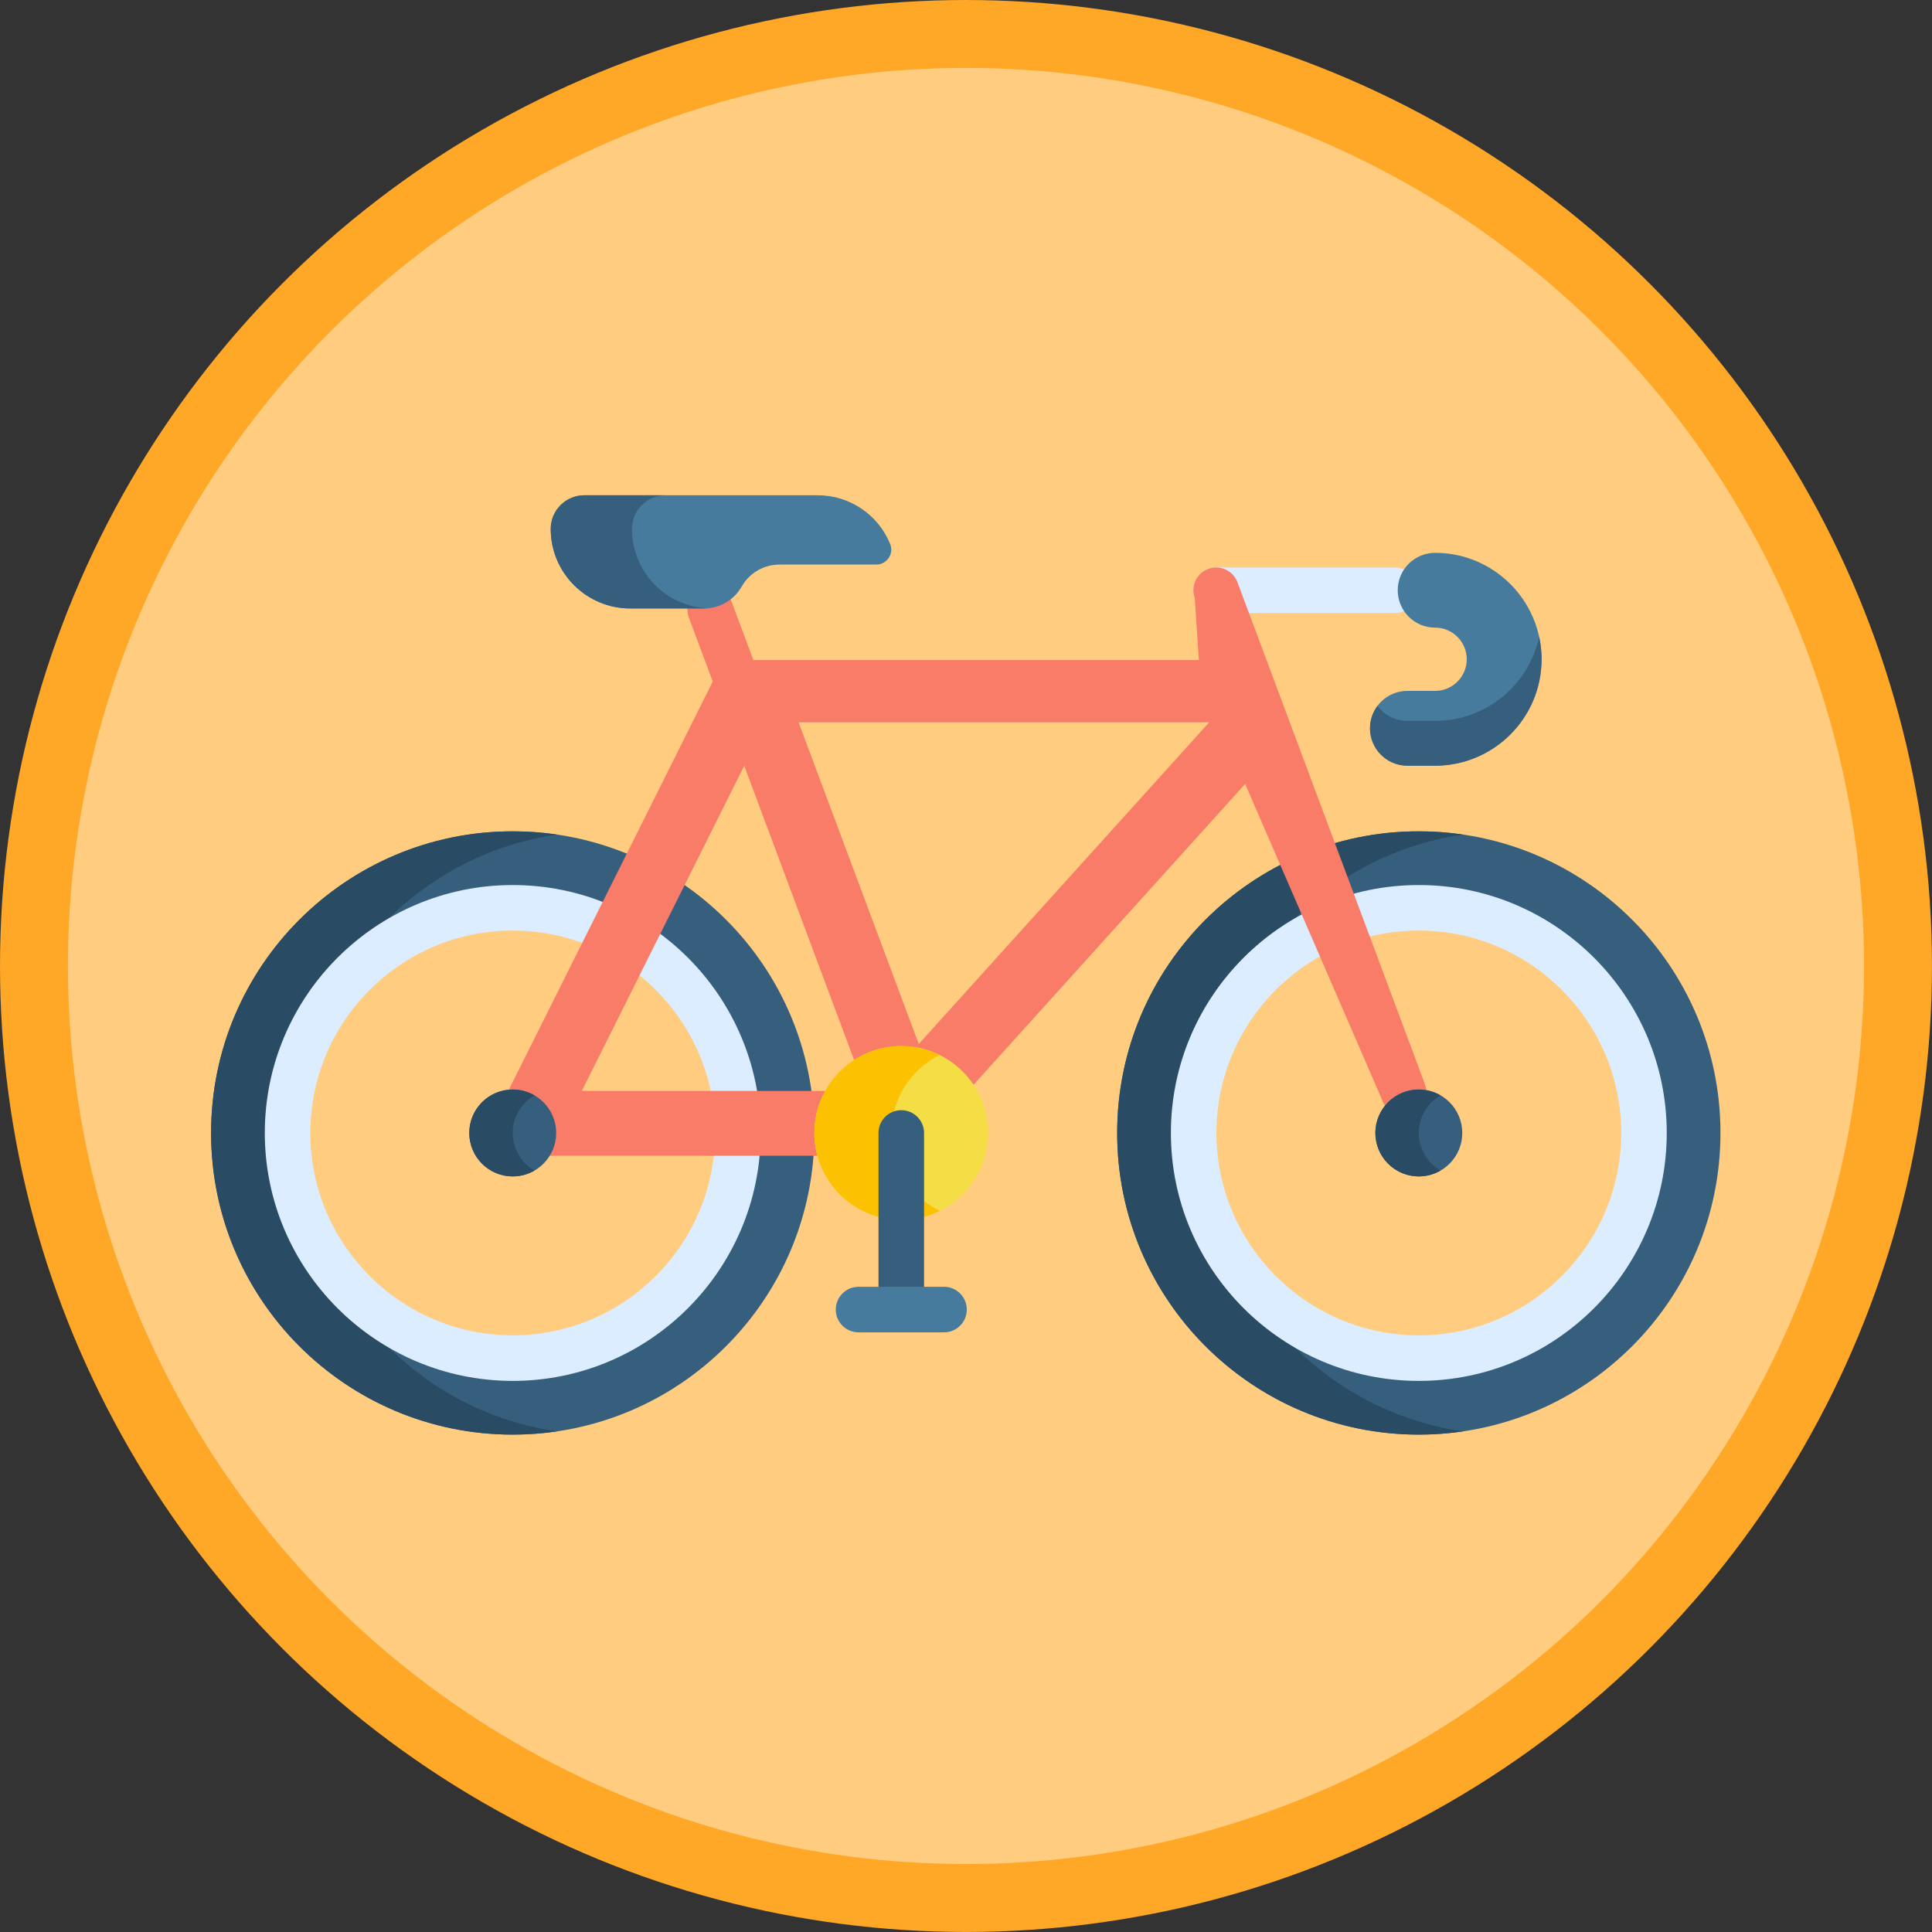 <?xml version="1.0" encoding="UTF-8" standalone="no"?>
<svg
   xmlns:dc="http://purl.org/dc/elements/1.1/"
   xmlns:cc="http://creativecommons.org/ns#"
   xmlns:rdf="http://www.w3.org/1999/02/22-rdf-syntax-ns#"
   xmlns:svg="http://www.w3.org/2000/svg"
   xmlns="http://www.w3.org/2000/svg"
   xmlns:sodipodi="http://sodipodi.sourceforge.net/DTD/sodipodi-0.dtd"
   xmlns:inkscape="http://www.inkscape.org/namespaces/inkscape"
   version="1.1"
   id="Capa_1"
   x="0px"
   y="0px"
   width="1024"
   height="1024"
   viewBox="0 0 6900.807 6900.793"
   xml:space="preserve"
   sodipodi:docname="bullet-bike.svg"
   inkscape:version="1.0 (4035a4fb49, 2020-05-01)">
   <rect x="0" y="0" width="6900.807" height="6900.793" fill="#333333" stroke="none"/>
   <defs
   id="defs39" />
   <sodipodi:namedview
   inkscape:snap-intersection-paths="true"
   inkscape:snap-center="true"
   inkscape:snap-object-midpoints="true"
   pagecolor="#ffffff"
   bordercolor="#666666"
   borderopacity="1"
   objecttolerance="10"
   gridtolerance="10"
   guidetolerance="10"
   inkscape:pageopacity="0"
   inkscape:pageshadow="2"
   inkscape:window-width="1920"
   inkscape:window-height="1019"
   id="namedview37"
   showgrid="false"
   inkscape:snap-bbox="true"
   inkscape:bbox-paths="true"
   inkscape:bbox-nodes="true"
   inkscape:snap-bbox-edge-midpoints="true"
   inkscape:snap-bbox-midpoints="true"
   inkscape:object-paths="true"
   inkscape:snap-smooth-nodes="true"
   inkscape:snap-midpoints="true"
   showguides="true"
   inkscape:guide-bbox="true"
   inkscape:snap-global="true"
   inkscape:zoom="0.22627417"
   inkscape:cx="467.0836"
   inkscape:cy="768.21877"
   inkscape:window-x="0"
   inkscape:window-y="34"
   inkscape:window-maximized="1"
   inkscape:current-layer="g849"
   inkscape:document-rotation="0" />
   <g
   id="g4">
      
      <g
   id="g849"
   transform="matrix(14.222,0,0,14.222,4.8356999e-5,-0.007)"><circle
     r="234.077"
     cy="242.607"
     cx="242.607"
     id="path850-3"
     style="opacity:1;vector-effect:none;fill:#ffcc80;fill-opacity:1;stroke:#ffa726;stroke-width:17.058;stroke-linecap:butt;stroke-linejoin:miter;stroke-miterlimit:4;stroke-dasharray:none;stroke-dashoffset:0;stroke-opacity:1" /><g
     transform="matrix(1.562,0,0,1.562,-120.585,-780.44)"
     id="g914"><g
       id="g64-8"
       transform="matrix(0.474,0,0,0.474,111.139,533.447)"><path
         id="path2-4-9"
         fill="#365e7d"
         d="m 409.678,210.675 c -56.511,0 -102.322,45.811 -102.322,102.321 0,56.51 45.811,102.322 102.322,102.322 56.51,0 102.321,-45.811 102.321,-102.322 0,-56.511 -45.811,-102.321 -102.321,-102.321 z m 0,178.697 c -42.181,0 -76.375,-34.194 -76.375,-76.375 0,-42.18 34.194,-76.375 76.375,-76.375 42.18,0 76.375,34.195 76.375,76.375 0,42.18 -34.195,76.375 -76.375,76.375 z" /><g
         id="g6-3-7"><path
           id="path4-0-3"
           fill="#294b64"
           d="m 346.931,356.521 c -8.583,-12.35 -13.628,-27.345 -13.628,-43.524 0,-16.179 5.045,-31.173 13.628,-43.524 14.328,-30.438 43.213,-52.666 77.685,-57.709 -4.877,-0.713 -9.863,-1.089 -14.938,-1.089 -56.511,0 -102.322,45.811 -102.322,102.321 0,56.511 45.811,102.322 102.322,102.322 5.075,0 10.061,-0.375 14.938,-1.089 -34.471,-5.042 -63.357,-27.27 -77.685,-57.708 z" /></g><path
         id="path8-7-6"
         fill="#365e7d"
         d="M 102.322,210.675 C 45.811,210.675 0,256.486 0,312.997 c 0,56.511 45.811,102.322 102.322,102.322 56.51,0 102.321,-45.811 102.321,-102.322 0,-56.511 -45.811,-102.322 -102.321,-102.322 z m 0,178.697 c -42.181,0 -76.375,-34.194 -76.375,-76.375 0,-42.18 34.194,-76.375 76.375,-76.375 42.18,0 76.375,34.195 76.375,76.375 0,42.18 -34.195,76.375 -76.375,76.375 z" /><g
         id="g12-8-1"><path
           id="path10-6-2"
           fill="#294b64"
           d="m 39.575,356.521 c -8.583,-12.35 -13.628,-27.345 -13.628,-43.524 0,-16.179 5.045,-31.173 13.628,-43.524 14.328,-30.438 43.213,-52.666 77.685,-57.709 -4.877,-0.713 -9.863,-1.089 -14.938,-1.089 C 45.811,210.675 0,256.486 0,312.997 c 0,56.511 45.811,102.322 102.322,102.322 5.074,0 10.061,-0.375 14.938,-1.089 -34.471,-5.043 -63.357,-27.271 -77.685,-57.709 z" /></g><g
         id="g16-8-9"><path
           id="path14-8-3"
           fill="#dbedff"
           d="m 409.678,397.098 c -46.373,0 -84.101,-37.728 -84.101,-84.101 0,-46.374 37.728,-84.102 84.101,-84.102 46.374,0 84.102,37.728 84.102,84.102 -10e-4,46.373 -37.728,84.101 -84.102,84.101 z m 0,-152.75 c -37.853,0 -68.648,30.796 -68.648,68.649 0,37.852 30.795,68.648 68.648,68.648 37.853,0 68.649,-30.796 68.649,-68.648 -10e-4,-37.854 -30.797,-68.649 -68.649,-68.649 z" /></g><g
         id="g20-4-1"><path
           id="path18-3-9"
           fill="#dbedff"
           d="m 102.322,397.098 c -46.374,0 -84.102,-37.728 -84.102,-84.101 0,-46.374 37.728,-84.102 84.102,-84.102 46.374,0 84.102,37.728 84.102,84.102 -0.001,46.373 -37.728,84.101 -84.102,84.101 z m 0,-152.75 c -37.853,0 -68.649,30.796 -68.649,68.649 0,37.852 30.796,68.648 68.649,68.648 37.853,0 68.649,-30.796 68.649,-68.648 0,-37.854 -30.796,-68.649 -68.649,-68.649 z" /></g><g
         id="g24-1-4"><path
           id="path22-4-7"
           fill="#dbedff"
           d="m 401.508,136.626 h -60.583 c -4.267,0 -7.726,-3.459 -7.726,-7.726 0,-4.267 3.459,-7.726 7.726,-7.726 h 60.583 c 4.267,0 7.726,3.459 7.726,7.726 0,4.267 -3.458,7.726 -7.726,7.726 z" /></g><g
         id="g30-9-8"><g
           id="g28-2-4"><path
             id="path26-0-5"
             fill="#477b9e"
             d="m 415.21,188.411 h -9.404 c -7.007,0 -12.687,-5.68 -12.687,-12.687 0,-7.007 5.68,-12.687 12.687,-12.687 h 9.404 c 5.914,0 10.726,-4.811 10.726,-10.725 0,-5.914 -4.812,-10.725 -10.726,-10.725 -7.007,0 -12.687,-5.68 -12.687,-12.687 0,-7.007 5.68,-12.687 12.687,-12.687 19.906,0 36.1,16.194 36.1,36.099 0,19.905 -16.194,36.099 -36.1,36.099 z" /></g></g><g
         id="g34-6-0"><path
           id="path32-8-3"
           fill="#365e7d"
           d="m 415.211,173.216 h -9.404 c -4.153,0 -7.828,-2.005 -10.143,-5.089 -1.59,2.119 -2.544,4.744 -2.544,7.598 0,7.007 5.68,12.687 12.687,12.687 h 9.404 c 19.906,0 36.1,-16.194 36.1,-36.099 0,-2.606 -0.284,-5.147 -0.811,-7.598 -3.501,16.268 -17.99,28.501 -35.289,28.501 z" /></g><path
         id="path36-9-6"
         fill="#f87c68"
         d="M 411.759,296.485 348.164,126.196 c -1.492,-3.997 -5.942,-6.025 -9.941,-4.535 -3.997,1.493 -6.028,5.944 -4.535,9.942 l 1.385,20.984 H 183.953 l -7.392,-19.793 c -1.492,-3.996 -5.941,-6.025 -9.941,-4.535 -3.998,1.493 -6.028,5.944 -4.535,9.942 l 8.092,21.667 -70.208,140.55 c -1.626,3.254 -0.733,7.1 1.928,9.347 -0.455,0.984 -0.715,2.077 -0.715,3.232 0,4.268 3.459,7.726 7.726,7.726 h 105.058 c 4.267,0 7.726,-3.459 7.726,-7.726 0,-4.268 4.618,-14.25 0.351,-14.25 H 125.743 l 55.104,-110.312 41.554,111.269 c 1.16,3.107 4.107,5.025 7.239,5.025 0.898,0 -0.125,-5.343 0.766,-5.675 3.997,-1.493 11.135,-12.223 9.642,-16.221 L 199.292,173.704 h 139.283 v 0 l -98.527,109.13 c -2.86,3.168 1.162,15.214 4.329,18.074 1.478,1.335 3.329,1.992 5.175,1.992 2.11,0 4.212,-0.859 5.737,-2.548 L 350.764,194.602 397.282,301.892 c 1.16,3.107 4.107,5.025 7.239,5.025 0.898,0 1.811,-0.158 2.702,-0.49 3.998,-1.494 6.028,-5.944 4.536,-9.942 z"
         sodipodi:nodetypes="ccccccccccccssssscccsccccccsscccscc" /><path
         id="path38-2-1"
         fill="#365e7d"
         d="m 409.678,298.258 c -8.14,0 -14.739,6.599 -14.739,14.739 0,8.14 6.599,14.739 14.739,14.739 8.14,0 14.739,-6.599 14.739,-14.739 -10e-4,-8.14 -6.599,-14.739 -14.739,-14.739 z" /><path
         id="path40-0"
         fill="#365e7d"
         d="m 102.322,298.258 c -8.14,0 -14.739,6.599 -14.739,14.739 0,8.14 6.599,14.739 14.739,14.739 8.14,0 14.739,-6.599 14.739,-14.739 0,-8.14 -6.599,-14.739 -14.739,-14.739 z" /><path
         id="path42-6"
         fill="#294b64"
         d="m 409.678,312.997 c 0,-5.452 2.968,-10.201 7.37,-12.751 -2.17,-1.257 -4.682,-1.988 -7.37,-1.988 -8.14,0 -14.739,6.599 -14.739,14.739 0,8.14 6.599,14.739 14.739,14.739 2.688,0 5.2,-0.731 7.37,-1.988 -4.402,-2.55 -7.37,-7.299 -7.37,-12.751 z" /><path
         id="path44-3"
         fill="#294b64"
         d="m 102.322,312.997 c 0,-5.452 2.968,-10.201 7.369,-12.751 -2.17,-1.257 -4.682,-1.988 -7.37,-1.988 -8.14,0 -14.739,6.599 -14.739,14.739 0,8.14 6.599,14.739 14.739,14.739 2.688,0 5.2,-0.731 7.37,-1.988 -4.401,-2.55 -7.369,-7.299 -7.369,-12.751 z" /><path
         id="path46-2"
         fill="#f4dd45"
         d="m 234.121,283.52 c -16.28,0 -29.478,13.197 -29.478,29.478 0,16.28 13.198,29.478 29.478,29.478 16.28,0 29.478,-13.198 29.478,-29.478 0,-16.281 -13.198,-29.478 -29.478,-29.478 z" /><path
         id="path48-0"
         fill="#fcc101"
         d="m 230.727,312.997 c 0,-11.596 6.699,-21.624 16.436,-26.437 -3.933,-1.944 -8.358,-3.041 -13.042,-3.041 -16.281,0 -29.478,13.197 -29.478,29.478 0,16.28 13.198,29.478 29.478,29.478 4.684,0 9.109,-1.097 13.042,-3.041 -9.737,-4.813 -16.436,-14.841 -16.436,-26.437 z" /><g
         id="g52-6-6"><path
           id="path50-1"
           fill="#365e7d"
           d="m 234.121,379.616 c -4.267,0 -7.726,-3.459 -7.726,-7.726 v -58.893 c 0,-4.268 3.459,-7.726 7.726,-7.726 4.267,0 7.726,3.459 7.726,7.726 v 58.893 c 0,4.267 -3.459,7.726 -7.726,7.726 z" /></g><g
         id="g58-5"><g
           id="g56-5"><path
             id="path54-4"
             fill="#477b9e"
             d="m 248.615,380.631 h -28.989 c -4.267,0 -7.726,-3.459 -7.726,-7.726 0,-4.268 3.459,-7.726 7.726,-7.726 h 28.989 c 4.267,0 7.726,3.459 7.726,7.726 0,4.267 -3.459,7.726 -7.726,7.726 z" /></g></g><path
         id="path60-7"
         fill="#477b9e"
         d="m 230.346,113.196 c -4.07,-9.987 -13.78,-16.516 -24.564,-16.516 h -79.154 c -6.306,0 -11.418,5.112 -11.418,11.418 0,14.901 12.08,26.981 26.981,26.981 h 25.017 c 5.291,0 10.175,-2.842 12.789,-7.443 2.614,-4.6 7.498,-7.443 12.789,-7.443 h 32.854 c 3.61,0.001 6.068,-3.655 4.706,-6.997 z" /><path
         id="path62-6"
         fill="#365e7d"
         d="m 142.767,108.099 c 0,-6.306 5.112,-11.418 11.418,-11.418 h -27.557 c -6.306,0 -11.418,5.112 -11.418,11.418 0,14.901 12.08,26.981 26.981,26.981 h 25.017 c 0.359,0 0.715,-0.016 1.069,-0.041 -14.216,-0.765 -25.51,-12.533 -25.51,-26.94 z" /></g></g></g>
   </g>
   <g
   id="g6" />
   <g
   id="g8" />
   <g
   id="g10" />
   <g
   id="g12" />
   <g
   id="g14" />
   <g
   id="g16" />
   <g
   id="g18" />
   <g
   id="g20" />
   <g
   id="g22" />
   <g
   id="g24" />
   <g
   id="g26" />
   <g
   id="g28" />
   <g
   id="g30" />
   <g
   id="g32" />
   <g
   id="g34" />
</svg>

